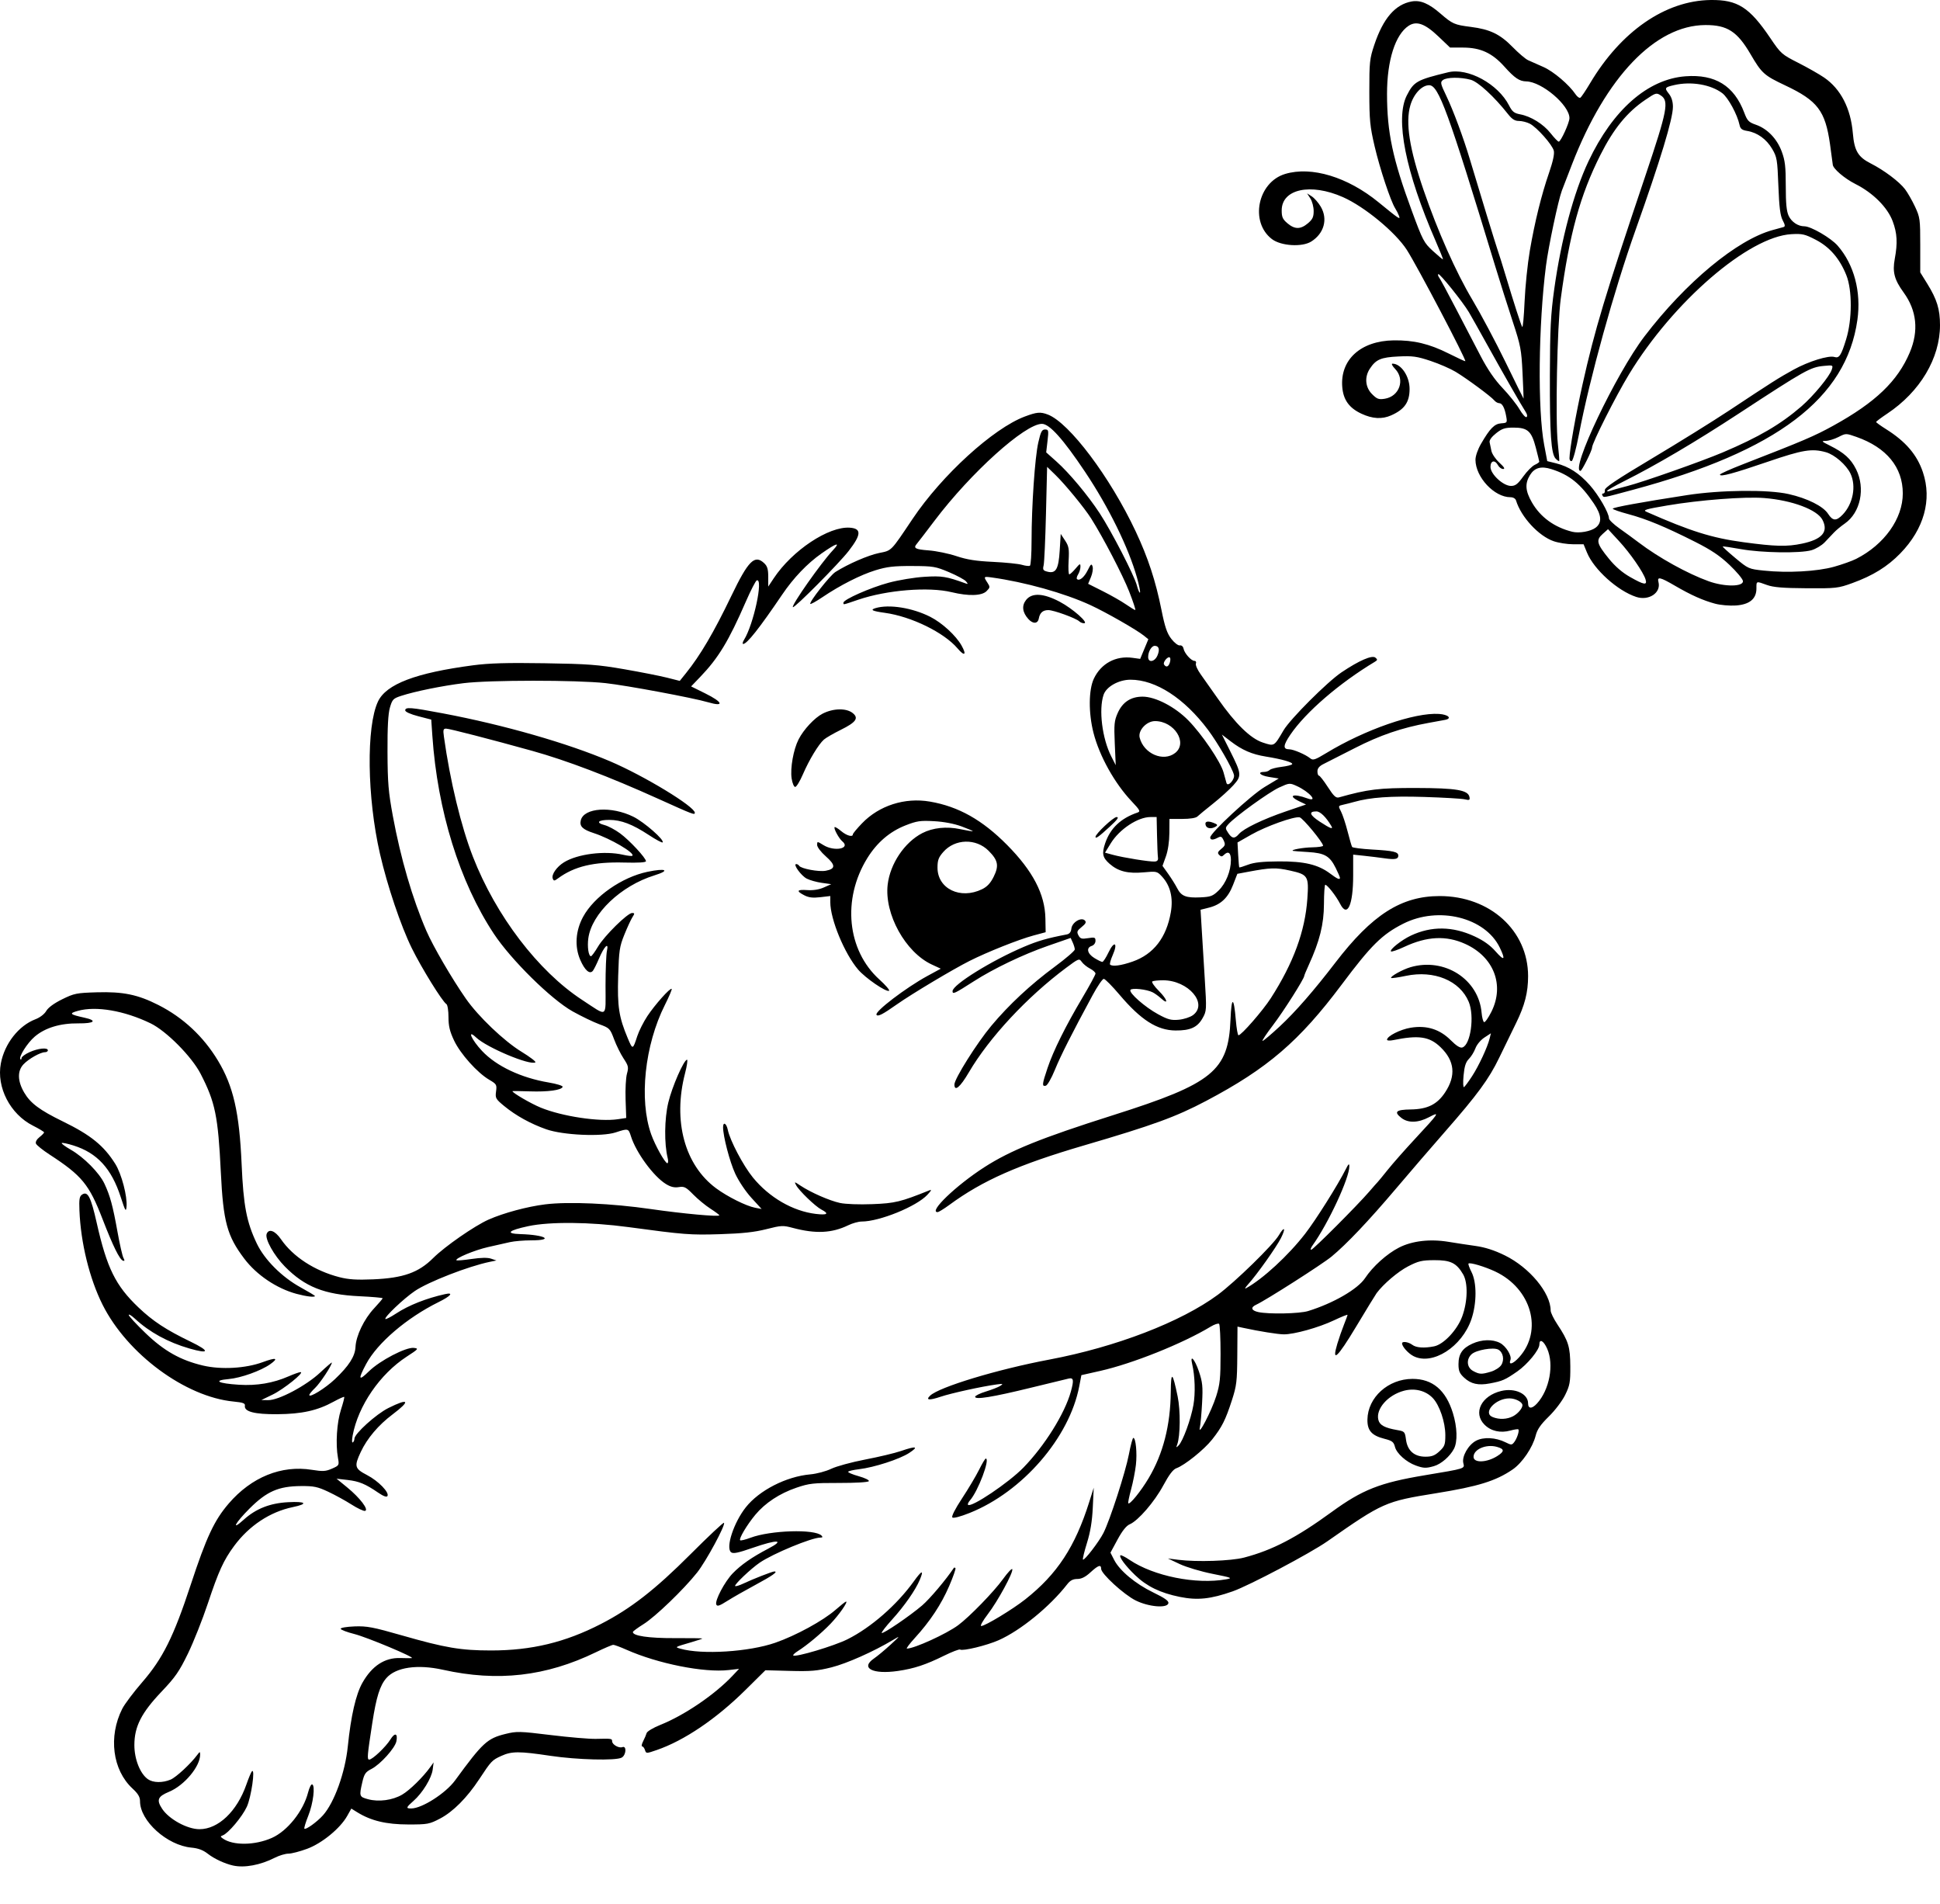 <?xml version="1.0" encoding="UTF-8" standalone="no"?>
<!-- Created with Inkscape (http://www.inkscape.org/) -->

<svg
   version="1.1"
   id="svg1"
   width="1031.444"
   height="1012.126"
   viewBox="0 0 1031.444 1012.126"
   sodipodi:docname="chat.svg"
   inkscape:version="1.4 (e7c3feb100, 2024-10-09)"
   xmlns:inkscape="http://www.inkscape.org/namespaces/inkscape"
   xmlns:sodipodi="http://sodipodi.sourceforge.net/DTD/sodipodi-0.dtd"
   xmlns="http://www.w3.org/2000/svg"
   xmlns:svg="http://www.w3.org/2000/svg">
  <defs
     id="defs1" />
  <sodipodi:namedview
     id="namedview1"
     pagecolor="#505050"
     bordercolor="#eeeeee"
     borderopacity="1"
     inkscape:showpageshadow="0"
     inkscape:pageopacity="0"
     inkscape:pagecheckerboard="0"
     inkscape:deskcolor="#d1d1d1"
     inkscape:zoom="2.09"
     inkscape:cx="477.03349"
     inkscape:cy="463.63636"
     inkscape:window-width="1920"
     inkscape:window-height="1030"
     inkscape:window-x="0"
     inkscape:window-y="0"
     inkscape:window-maximized="1"
     inkscape:current-layer="g1">
    <inkscape:page
       x="0"
       y="0"
       width="1031.444"
       height="1012.126"
       id="page2"
       margin="0"
       bleed="0" />
  </sodipodi:namedview>
  <g
     inkscape:groupmode="layer"
     inkscape:label="Image"
     id="g1"
     transform="translate(-23.956,-27.608)">
    <path
       style="fill:#000000"
       d="m 147.9,1019.224 c -4.428,-0.983 -10.079,-3.613 -13.444,-6.256 -2.509,-1.971 -5.083,-2.936 -8.739,-3.277 C 112.775,1008.482 98.4,995.511 98.4,985.039 c 0,-2.286 -1.013,-3.996 -4.009,-6.768 C 83.772,968.446 81.487,950.653 88.95,935.9 c 1.252,-2.475 6.028,-8.829 10.613,-14.119 10.966,-12.652 16.682,-24.135 25.81,-51.852 8.332,-25.297 12.491,-34.185 20.181,-43.125 12.085,-14.049 28.015,-20.514 44.184,-17.93 5.882,0.94 7.383,0.852 10.732,-0.625 3.833,-1.691 3.882,-1.782 3.162,-5.783 -1.316,-7.308 -0.602,-18.741 1.595,-25.522 1.151,-3.551 1.931,-6.618 1.733,-6.816 -0.197,-0.197 -2.766,0.962 -5.71,2.575 -8.52,4.672 -16.847,6.516 -29.851,6.612 -12.207,0.09 -17.769,-1.381 -17.24,-4.559 0.205,-1.23 -1.078,-1.693 -6,-2.166 -25.65,-2.464 -56.55,-25.29 -69.67,-51.467 -6.946,-13.857 -11.623,-32.903 -12.3,-50.087 -0.24,-6.093 0.009,-7.558 1.441,-8.483 2.999,-1.937 4.616,1.201 7.727,14.997 5.428,24.073 10.028,33.402 22.175,44.972 7.685,7.32 14.719,11.945 27.696,18.21 10.482,5.06 10.21,6.765 -0.582,3.65 -11.386,-3.286 -21.192,-8.652 -28.997,-15.869 -1.788,-1.653 -3.25,-2.531 -3.25,-1.951 0,0.579 3.984,4.894 8.853,9.588 9.904,9.547 18.663,14.492 30.675,17.316 9.611,2.259 22.697,1.507 31.722,-1.825 7.093,-2.618 8.617,-2.206 3.999,1.083 -4.947,3.522 -15.62,7.34 -22.114,7.911 -8.585,0.754 -5.742,2.325 5.472,3.025 9.476,0.591 18.1,-0.859 26.268,-4.417 2.956,-1.288 5.881,-2.321 6.5,-2.297 2.218,0.088 -8.994,9.087 -14.874,11.938 l -6,2.909 3.648,0.054 c 5.564,0.082 20.164,-7.666 27.636,-14.666 3.419,-3.203 6.212,-5.589 6.207,-5.302 -0.028,1.552 -6.225,10.934 -8.89,13.459 -1.705,1.615 -3.1,3.312 -3.1,3.77 0,1.674 8.492,-3.56 13.574,-8.366 7.492,-7.086 10.762,-12.191 10.993,-17.165 0.276,-5.946 4.541,-14.809 9.865,-20.501 2.513,-2.686 4.568,-5.109 4.568,-5.385 0,-0.275 -5.513,-0.76 -12.25,-1.076 -18.754,-0.88 -29.114,-4.994 -39.728,-15.774 -5.804,-5.895 -10.714,-14.695 -9.689,-17.367 1.134,-2.956 4.473,-1.718 7.593,2.817 6.432,9.349 17.95,16.825 31.121,20.199 4.849,1.242 9.198,1.52 17.928,1.145 16.002,-0.688 24.106,-3.562 31.883,-11.308 6.206,-6.181 22.028,-17.161 29.474,-20.455 7.992,-3.535 20.565,-6.917 30.1,-8.096 12.389,-1.532 35.374,-0.513 56.068,2.486 17.068,2.473 36.5,4.249 36.5,3.336 0,-0.269 -2.138,-1.863 -4.75,-3.543 -2.612,-1.679 -6.719,-5.064 -9.126,-7.521 -3.858,-3.938 -4.769,-4.404 -7.687,-3.93 -2.364,0.384 -4.325,-0.09 -6.857,-1.655 -6.586,-4.07 -15.802,-16.643 -18.546,-25.299 -1.36,-4.291 -1.44,-4.312 -8.144,-2.119 -7.354,2.405 -27.96,1.484 -36.889,-1.65 -8.292,-2.91 -16.194,-7.274 -22.357,-12.348 -4.55,-3.746 -4.825,-4.238 -4.35,-7.78 0.479,-3.573 0.279,-3.914 -3.643,-6.214 -6.32,-3.705 -15.307,-13.735 -18.664,-20.831 -2.312,-4.886 -2.985,-7.705 -2.985,-12.5 -4.4e-4,-3.41 -0.493,-6.495 -1.097,-6.868 -2.172,-1.342 -13.209,-19.165 -18.409,-29.728 -5.833,-11.847 -13.004,-33.118 -16.929,-50.213 -6.861,-29.881 -7.34,-67.635 -1.029,-80.935 4.374,-9.218 20.079,-15.196 50.464,-19.207 8.671,-1.145 18.019,-1.417 38,-1.104 23.294,0.364 28.436,0.751 42.5,3.195 8.8,1.529 19.028,3.547 22.729,4.484 l 6.729,1.704 3.271,-4.059 c 7.672,-9.523 14.829,-21.703 24.197,-41.185 8.97,-18.655 12.358,-22.036 17.385,-17.351 1.709,1.592 2.189,3.181 2.193,7.25 l 0.004,5.211 2.917,-4.397 c 9.832,-14.82 29.258,-27.726 40.493,-26.902 6.25,0.458 6.089,3.671 -0.618,12.331 -5.233,6.757 -28.938,30.634 -29.688,29.904 -0.929,-0.904 15.016,-23.581 21.224,-30.186 4.374,-4.653 2.063,-4.013 -6.029,1.669 -7.584,5.326 -14.819,12.898 -20.916,21.888 C 427.689,361.558 421.095,369.9 419.089,369.9 c -0.505,0 -0.292,-1.012 0.475,-2.25 5.083,-8.206 10.344,-32.753 6.765,-31.559 -0.589,0.196 -3.222,5.296 -5.85,11.333 -9.127,20.965 -14.543,29.901 -24.247,40.007 l -4.831,5.031 7.5,3.711 c 9.483,4.692 10.308,7.289 1.493,4.702 -8.023,-2.355 -43.377,-8.949 -54.493,-10.163 -15.599,-1.704 -61.642,-1.687 -75.5,0.029 -11.387,1.41 -25.77,4.332 -33.132,6.732 -4.264,1.39 -4.74,1.883 -6,6.219 -0.96,3.302 -1.345,10.384 -1.29,23.709 0.067,16.266 0.477,21.158 2.849,34 4.145,22.439 10.416,43.901 17.821,61 3.545,8.185 13.501,25.278 20.969,36 6.616,9.499 20.313,22.571 29.588,28.238 4.568,2.791 7.889,5.332 7.379,5.647 -2.864,1.77 -25.726,-7.812 -31.436,-13.176 -5.127,-4.817 -2.507,1.179 3.118,7.137 7.635,8.086 20.741,14.282 35.432,16.75 4.315,0.725 7.584,1.752 7.394,2.322 -0.578,1.735 -7.763,2.722 -17.445,2.394 -5.088,-0.172 -9.25,-0.222 -9.25,-0.111 0.003,0.899 9.862,6.635 15.052,8.759 11.427,4.676 31.159,7.633 41.049,6.152 l 4.4,-0.659 -0.339,-9.825 c -0.186,-5.404 0.138,-11.553 0.721,-13.664 0.96,-3.476 0.792,-4.242 -1.778,-8.123 -1.561,-2.357 -3.835,-6.951 -5.054,-10.21 -2.144,-5.733 -2.4,-5.993 -7.883,-8.009 -3.117,-1.146 -9.492,-4.219 -14.167,-6.829 C 317.024,558.845 295.691,537.825 286.489,523.9 268.318,496.405 256.562,458.551 253.831,418.752 l -0.593,-8.648 -6.919,-1.794 c -4.115,-1.067 -6.919,-2.324 -6.919,-3.102 0,-1.885 2.912,-1.654 20.123,1.599 32.404,6.125 66.234,15.829 88.868,25.492 18.105,7.73 44.917,24.011 44.984,27.316 0.027,1.324 -0.84,0.994 -19.475,-7.424 -26.022,-11.754 -48.83,-20.428 -67,-25.48 -21.972,-6.109 -44.04,-11.802 -45.762,-11.807 -1.499,-0.004 -1.673,0.628 -1.169,4.246 3.286,23.549 9.108,47.651 15.428,63.866 12.21,31.331 34.683,60.789 58.03,76.066 13.941,9.122 12.473,10.009 12.473,-7.53 0,-8.334 0.337,-16.669 0.749,-18.524 1.101,-4.956 -1.422,-2.492 -4.254,4.153 -1.223,2.87 -2.67,5.772 -3.215,6.447 -1.67,2.072 -4.328,-0.25 -6.76,-5.903 -3.026,-7.035 -2.453,-15.423 1.557,-22.792 5.87,-10.785 20.558,-21.052 34.221,-23.921 9.85,-2.068 12.344,-0.796 3.701,1.888 -17.82,5.534 -33.346,20.304 -35.146,33.435 -0.624,4.551 0.122,9.58 1.415,9.545 0.402,-0.011 2.081,-2.306 3.731,-5.1 3.388,-5.738 15.703,-17.88 18.134,-17.88 1.415,0 1.433,0.256 0.158,2.25 -0.791,1.238 -2.714,5.4 -4.273,9.25 -2.566,6.334 -2.879,8.429 -3.293,22.025 -0.494,16.213 0.378,21.862 5.103,33.067 2.614,6.198 2.661,6.187 5.046,-1.127 0.903,-2.769 3.326,-7.577 5.383,-10.683 4.025,-6.076 12.17,-15.186 12.913,-14.443 0.25,0.25 -1.372,4.086 -3.604,8.526 -10.748,21.376 -13.826,50.385 -7.297,68.77 2.088,5.88 7.393,15.363 8.595,15.364 0.477,5.6e-4 0.56,-1.236 0.185,-2.749 -1.888,-7.621 -1.744,-20.807 0.321,-29.477 2.001,-8.4 8.288,-22.773 9.962,-22.773 0.446,0 -0.033,3.263 -1.063,7.25 -6.536,25.294 -0.203,48.706 16.521,61.08 6.024,4.457 15.953,9.412 20.707,10.334 l 3.5,0.679 -5.42,-5.921 c -3.095,-3.381 -6.803,-8.925 -8.643,-12.921 -2.915,-6.33 -6.436,-19.794 -6.436,-24.607 0,-3.11 1.79,-2.142 2.509,1.357 1.171,5.693 8.205,19.042 13.36,25.354 8.668,10.613 21.2,17.873 33.381,19.338 6.25,0.751 7.318,-0.075 3,-2.32 -3.221,-1.674 -11.838,-9.983 -13.42,-12.94 -1.05,-1.962 -0.956,-1.953 2.288,0.212 5.451,3.639 15.483,8.042 21.038,9.233 2.982,0.639 10.244,0.905 17.247,0.631 12.005,-0.47 14.956,-1.182 30.097,-7.263 1.573,-0.632 1.384,-0.141 -0.888,2.3 -5.784,6.215 -25.448,14.206 -34.956,14.206 -1.663,0 -4.87,0.893 -7.125,1.985 -8.715,4.219 -17.357,4.622 -29.531,1.375 -5.121,-1.365 -6.086,-1.318 -14,0.695 -6.259,1.592 -12.718,2.294 -24.5,2.662 -15.988,0.5 -18.98,0.269 -49,-3.783 -20.145,-2.719 -41.599,-2.918 -53,-0.492 -10.756,2.289 -12.455,3.997 -4.221,4.241 13.215,0.391 18.21,3.317 5.663,3.317 -3.881,0 -8.944,0.424 -11.25,0.943 -2.306,0.519 -7.568,1.708 -11.693,2.642 -7.123,1.613 -17.711,6.037 -16.75,6.998 0.247,0.247 3.856,-0.058 8.02,-0.677 4.992,-0.742 8.535,-0.799 10.4,-0.166 l 2.829,0.96 -3.5,0.72 c -11.4,2.345 -32.746,10.651 -39.908,15.529 -5.968,4.064 -16.445,14.031 -15.619,14.858 0.273,0.273 2.866,-1.061 5.762,-2.965 6.603,-4.341 16.013,-8.056 26.015,-10.271 4.723,-1.046 3.019,1.022 -3.5,4.245 -16.942,8.378 -32.564,21.729 -38.536,32.934 -4.427,8.306 -4.031,9.29 1.536,3.823 5.765,-5.66 19.632,-12.886 23.807,-12.406 2.743,0.316 2.558,0.545 -3.767,4.655 -14.225,9.244 -25.779,26.09 -28.731,41.89 -0.442,2.367 -0.409,4.004 0.074,3.705 0.477,-0.295 0.867,-1.184 0.867,-1.977 0,-2.625 11.52,-13.045 18.004,-16.285 10.994,-5.494 12.036,-3.981 2.303,3.344 -7.579,5.704 -13.542,12.743 -16.944,20 -3.585,7.649 -3.261,8.824 3.387,12.289 6.002,3.128 11.953,9.265 10.797,11.135 -0.436,0.706 -2.138,0.083 -4.859,-1.778 -6.844,-4.681 -10.196,-6.071 -16.352,-6.78 l -5.836,-0.671 5.753,4.71 c 6.739,5.518 11.582,11.925 9.371,12.399 -0.78,0.167 -4.016,-1.359 -7.192,-3.391 -3.176,-2.032 -8.735,-5.083 -12.353,-6.78 -5.696,-2.672 -7.651,-3.078 -14.578,-3.023 -11.881,0.093 -18.12,2.826 -27.25,11.932 -7.693,7.674 -10.094,12.26 -3.12,5.959 6.481,-5.856 13.966,-8.808 23.62,-9.317 9.593,-0.506 10.905,0.864 2.5,2.61 -12.125,2.518 -23.256,9.885 -31.217,20.661 -5.592,7.57 -8.231,13.342 -13.965,30.545 -2.841,8.525 -7.609,20.529 -10.595,26.675 -4.588,9.445 -6.744,12.557 -13.923,20.101 -10.831,11.382 -14.548,18.665 -14.549,28.507 -8.76e-4,7.528 3.063,15.247 7.203,18.147 2.759,1.933 7.805,2.018 12.078,0.204 2.958,-1.256 10.596,-8.338 14.166,-13.134 1.35,-1.813 1.491,-1.834 1.52,-0.218 0.112,6.27 -8.376,16.452 -16.532,19.833 -6.033,2.501 -6.775,4.337 -3.658,9.062 3.639,5.518 13.363,10.823 19.837,10.823 9.996,0 19.943,-9.46 24.918,-23.697 1.232,-3.525 2.574,-6.723 2.982,-7.107 1.868,-1.753 -0.38,13.823 -2.727,18.897 -2.461,5.319 -9.85,14.099 -12.788,15.194 -1.333,0.497 -1.333,0.679 0,1.636 5.364,3.849 17.025,3.724 26.077,-0.279 8.307,-3.674 16.765,-14.292 19.3,-24.23 0.636,-2.493 1.599,-4.394 2.14,-4.224 1.75,0.551 0.574,10.115 -2.051,16.67 -1.405,3.511 -2.336,6.603 -2.068,6.87 0.73,0.73 6.719,-3.587 9.884,-7.123 6.023,-6.73 11.777,-22.691 13.197,-36.608 1.661,-16.269 4.293,-27.709 7.794,-33.874 5.082,-8.947 11.828,-13.354 20.07,-13.108 2.836,0.084 5.606,0.103 6.156,0.041 2.114,-0.238 -23.836,-11.117 -30.549,-12.807 -3.888,-0.979 -7.155,-2.223 -7.26,-2.765 -0.108,-0.558 3.089,-1.111 7.359,-1.274 6.589,-0.252 9.813,0.361 25.337,4.812 22.941,6.578 31.203,7.973 47.232,7.975 21.541,0.002 39.37,-4.29 58.381,-14.055 15.896,-8.165 28.841,-18.239 47.711,-37.127 9.466,-9.475 17.461,-16.977 17.768,-16.671 1,1 -9.466,20.377 -14.281,26.44 -7.156,9.011 -22.211,23.497 -28.491,27.415 -3.086,1.925 -5.632,3.803 -5.658,4.172 -0.148,2.064 8.419,3.323 22.202,3.263 8.113,-0.035 14.75,0.054 14.75,0.199 0,0.145 -2.587,1.019 -5.75,1.942 -9.12,2.663 -9.005,2.596 -5.94,3.476 11.43,3.28 36.491,1.702 50.497,-3.179 10.949,-3.816 25.381,-11.696 31.96,-17.451 2.781,-2.433 5.306,-4.423 5.611,-4.423 1.211,0 -3.725,7.082 -8.17,11.722 -4.874,5.088 -12.611,11.55 -17.545,14.654 -1.56,0.981 -2.619,2.002 -2.353,2.269 1.113,1.113 21.702,-5.026 28.847,-8.603 12.534,-6.273 26.263,-18.27 35.294,-30.842 4.251,-5.917 5.415,-6.211 3.153,-0.798 -2.292,5.485 -8.16,13.904 -14.789,21.219 -3.276,3.615 -5.737,6.793 -5.468,7.061 0.68,0.68 15.036,-9.087 21.48,-14.613 4.082,-3.5 12.603,-13.582 16.892,-19.986 0.153,-0.229 0.524,-0.171 0.824,0.129 0.3,0.3 -1.207,4.61 -3.349,9.578 -4.198,9.737 -10.117,18.679 -18.265,27.595 -2.823,3.088 -4.707,5.615 -4.188,5.615 3.908,0 21.009,-7.802 27.257,-12.435 6.053,-4.489 18.996,-17.802 23.791,-24.47 2.533,-3.523 4.773,-5.902 4.978,-5.288 0.582,1.747 -7.736,17.025 -13.036,23.943 -2.633,3.438 -4.204,6.25 -3.489,6.25 2.075,0 16.691,-8.842 23.454,-14.189 16.949,-13.4 26.479,-27.92 34.004,-51.811 l 2.362,-7.5 -0.497,10.5 c -0.349,7.371 -1.273,12.988 -3.1,18.849 -1.431,4.592 -2.386,8.565 -2.121,8.83 0.7,0.7 8.445,-9.347 10.875,-14.109 3.442,-6.743 11.775,-32.477 13.542,-41.819 0.91,-4.812 1.971,-8.75 2.358,-8.75 1.301,0 2.073,8.02 1.376,14.286 -0.38,3.418 -1.541,9.333 -2.58,13.144 -1.039,3.812 -1.702,7.117 -1.474,7.345 0.819,0.819 6.681,-6.406 10.764,-13.263 7.761,-13.038 11.647,-28.161 11.822,-46.013 0.11,-11.219 0.931,-10.659 3.664,2.5 1.544,7.433 1.418,21.025 -0.237,25.5 -0.657,1.777 -0.573,1.833 0.759,0.5 2.28,-2.283 6.546,-13.96 7.863,-21.524 1.097,-6.298 0.818,-15.336 -0.67,-21.726 -1.281,-5.499 1.372,-2.605 3.566,3.891 1.938,5.738 2.171,8.015 1.709,16.75 -0.294,5.56 -0.828,11.459 -1.188,13.109 -1.175,5.387 6.166,-8.68 8.675,-16.622 2.014,-6.376 2.33,-9.438 2.33,-22.545 0,-8.342 -0.346,-15.513 -0.769,-15.936 -0.423,-0.423 -2.448,0.245 -4.5,1.485 -14.873,8.981 -41.478,19.638 -58.731,23.525 l -10,2.253 -1.133,5.92 c -5.224,27.301 -30.162,56.104 -58.294,67.33 -4.99,1.991 -8.627,2.936 -9.179,2.384 -0.552,-0.552 1.495,-4.57 5.165,-10.142 3.344,-5.075 7.41,-11.911 9.038,-15.19 1.627,-3.279 3.23,-5.963 3.562,-5.963 2.472,0 -4.121,17.439 -8.415,22.256 -0.861,0.966 -1.31,2.012 -0.998,2.324 1.66,1.66 21.579,-11.719 29.415,-19.758 11.305,-11.599 21.989,-28.696 25.233,-40.38 1.706,-6.144 1.473,-7.562 -1.145,-6.973 -1.238,0.278 -10.365,2.492 -20.283,4.92 -20.112,4.922 -29.467,6.439 -29.467,4.778 0,-0.585 2.587,-1.852 5.75,-2.816 3.163,-0.964 6.615,-2.321 7.673,-3.016 1.674,-1.101 1.416,-1.196 -2,-0.733 -7.85,1.063 -24.064,4.621 -29.79,6.536 -6.069,2.031 -8.07,1.827 -5.574,-0.566 4.808,-4.61 35.77,-13.98 63.44,-19.197 35.343,-6.664 69.934,-19.966 89.531,-34.427 9.254,-6.829 29.428,-26.514 32.484,-31.696 2.969,-5.035 3.814,-3.832 1.087,1.548 -2.498,4.929 -12.801,19.436 -17.476,24.606 -1.444,1.598 -1.951,2.533 -1.126,2.08 8.951,-4.922 22.489,-17.392 31.468,-28.984 5.729,-7.397 17.503,-26.109 21.675,-34.448 1.364,-2.727 1.786,-3.066 1.817,-1.458 0.117,6.145 -11.14,30.368 -19.591,42.157 -0.887,1.238 -1.189,2.25 -0.672,2.25 1.021,0 24.648,-23.673 30.939,-31 2.125,-2.475 4.108,-4.725 4.407,-5 0.299,-0.275 2.703,-3.2 5.343,-6.5 2.64,-3.3 9.146,-10.677 14.457,-16.393 12.995,-13.985 13.504,-14.766 7.567,-11.61 -5.816,3.092 -11.209,3.236 -14.822,0.394 -4.074,-3.205 -2.788,-4.355 4.991,-4.461 8.917,-0.122 14.063,-2.665 18.28,-9.031 5.921,-8.94 5.133,-16.816 -2.408,-24.079 -5.889,-5.671 -11.591,-6.516 -25.201,-3.734 -1.788,0.365 -3.247,0.271 -3.243,-0.211 0.015,-1.923 7.034,-5.487 12.597,-6.397 8.466,-1.385 15.422,0.785 21.272,6.635 3.004,3.004 4.99,4.247 6.182,3.869 4.399,-1.396 6.54,-16.721 3.389,-24.264 -4.709,-11.274 -18.415,-16.943 -33.379,-13.807 -4.088,0.857 -7.626,1.364 -7.863,1.127 -0.722,-0.722 6.047,-4.49 10.295,-5.732 18.051,-5.277 36.256,6.396 37.789,24.231 0.211,2.455 0.795,4.688 1.297,4.963 0.503,0.275 2.264,-2.2 3.913,-5.5 7.093,-14.189 1.29,-29.192 -13.954,-36.077 -10.117,-4.569 -20.301,-4.066 -32.408,1.599 -3.54,1.657 -6.707,2.735 -7.037,2.397 -0.887,-0.908 5.617,-6.067 10.604,-8.411 10.893,-5.12 22.137,-4.99 33.784,0.391 4.864,2.247 8.338,4.733 11.271,8.065 4.628,5.258 5.386,4.533 2.181,-2.086 -7.777,-16.066 -32.579,-22.184 -51.357,-12.669 -11.232,5.692 -17.007,11.404 -32.643,32.29 -22.58,30.161 -39.498,44.68 -72.109,61.884 -16.13,8.509 -28.133,12.884 -64.833,23.631 -34.921,10.226 -54.013,18.655 -71.707,31.659 -2.864,2.105 -5.677,3.827 -6.25,3.827 -4.96,0 9.734,-14.119 24.809,-23.836 13.931,-8.98 30.212,-15.56 68.649,-27.74 52.974,-16.788 61.182,-23.487 62.29,-50.841 0.504,-12.432 1.768,-12.313 2.817,0.264 0.374,4.484 1.014,8.153 1.422,8.153 1.509,0 12.951,-13.121 17.18,-19.701 12.024,-18.708 18.226,-35.575 19.434,-52.857 0.844,-12.074 0.363,-12.86 -9.177,-14.982 -7.564,-1.683 -10.378,-1.598 -22.506,0.678 l -5.539,1.039 -2.281,5.881 c -2.669,6.883 -6.497,10.499 -12.796,12.085 l -4.485,1.129 0.58,9.614 c 0.319,5.287 1.059,17.368 1.644,26.846 1.047,16.943 1.027,17.299 -1.161,21.191 -2.742,4.879 -6.533,6.593 -14.423,6.523 -9.745,-0.087 -18.352,-5.582 -29.665,-18.937 -3.964,-4.68 -7.762,-8.509 -8.439,-8.509 -0.677,0 -3.362,3.938 -5.965,8.75 -11.103,20.523 -16.912,32.022 -20.024,39.636 -1.857,4.545 -3.995,8.256 -4.861,8.437 -2.082,0.436 -1.965,-0.721 0.954,-9.415 3.091,-9.208 9.6,-22.319 18.617,-37.498 3.786,-6.374 6.884,-12.1 6.884,-12.724 0,-0.624 -1.323,-1.819 -2.939,-2.655 -1.617,-0.836 -3.573,-2.425 -4.349,-3.532 -1.37,-1.956 -1.6,-1.87 -8.311,3.132 -20.792,15.497 -40.911,37.118 -51.756,55.618 -4.614,7.871 -7.646,10.406 -7.646,6.392 0,-3.014 11.928,-21.982 19.593,-31.154 9.381,-11.227 20.883,-21.937 33.833,-31.503 5.816,-4.297 10.575,-8.392 10.575,-9.101 0,-0.709 -0.496,-2.377 -1.101,-3.707 l -1.101,-2.417 -12.149,4.221 c -13.171,4.577 -28.753,12.036 -39.417,18.87 -10.208,6.541 -11.232,7.014 -11.232,5.183 0,-3.384 20.718,-16.241 38,-23.582 7.334,-3.116 12.502,-4.606 22.684,-6.541 1.505,-0.286 2.282,-1.267 2.5,-3.155 0.383,-3.32 5.255,-6.232 7.165,-4.282 0.874,0.892 0.462,1.731 -1.703,3.472 -2.465,1.983 -2.698,2.587 -1.712,4.431 0.975,1.823 1.722,2.042 5.104,1.501 3.539,-0.566 3.962,-0.414 3.962,1.427 0,1.182 -0.853,2.331 -2,2.695 -3.056,0.97 -2.39,4.096 1.368,6.418 1.852,1.145 3.771,2.082 4.264,2.082 0.493,0 1.973,-2.269 3.29,-5.042 3.056,-6.436 5.153,-5.176 2.262,1.359 -1.102,2.491 -1.744,4.789 -1.427,5.106 1.172,1.172 5.915,0.537 12.029,-1.611 11.092,-3.896 17.919,-12.708 20.26,-26.152 1.35,-7.752 -0.255,-14.25 -4.706,-19.05 -2.575,-2.777 -2.878,-2.847 -9.586,-2.223 -8.504,0.79 -13.662,-0.489 -18.266,-4.532 -3.745,-3.288 -4.204,-5.446 -2.331,-10.955 2.71,-7.967 8.313,-13.269 17.222,-16.297 1.64,-0.557 1.237,-1.316 -3.17,-5.976 -9.058,-9.577 -17.118,-24.044 -20.276,-36.393 -2.686,-10.503 -2.609,-22.815 0.181,-28.751 3.795,-8.074 11.652,-12.335 20.508,-11.121 l 4.142,0.568 2.168,-5.215 2.168,-5.215 -2.299,-1.864 c -3.842,-3.114 -20.302,-12.522 -28.538,-16.31 -13.851,-6.371 -34.871,-12.249 -52.511,-14.683 -4.252,-0.587 -4.34,-0.473 -2.181,2.823 1.46,2.228 1.425,2.54 -0.5,4.465 -2.522,2.522 -9.539,2.73 -18.569,0.549 -12.245,-2.957 -34.362,-1.177 -49.59,3.991 -8.611,2.922 -7.91,2.782 -7.91,1.583 0,-1.676 14.222,-7.955 24,-10.596 5.275,-1.425 13.761,-2.825 19.082,-3.149 9.347,-0.569 11.582,-0.209 21.918,3.522 1.266,0.457 1.294,0.288 0.181,-1.081 -0.725,-0.892 -4.775,-3.088 -9,-4.878 -7.202,-3.053 -8.429,-3.259 -19.681,-3.301 -9.807,-0.037 -13.371,0.378 -19.5,2.27 -8,2.469 -18.829,7.973 -28.327,14.397 -3.205,2.168 -6.037,3.731 -6.293,3.475 -0.814,-0.814 10.452,-15.138 13.345,-16.968 6.732,-4.258 17.418,-8.9 23.204,-10.08 6.841,-1.395 6.043,-0.583 17.84,-18.165 15.578,-23.218 42.89,-48.113 59.674,-54.393 6.381,-2.387 8.265,-2.549 12.21,-1.049 11.405,4.336 33.158,33.264 46.723,62.133 6.582,14.008 10.622,26.32 13.721,41.809 1.796,8.978 2.937,12.327 5.202,15.271 1.612,2.094 3.619,3.65 4.515,3.5 0.947,-0.159 1.773,0.555 1.999,1.729 0.478,2.478 4.085,6.5 5.829,6.5 0.713,0 1.047,0.644 0.744,1.434 -0.303,0.789 0.855,3.376 2.571,5.75 1.717,2.374 5.788,8.141 9.047,12.816 9.319,13.369 17.424,21.287 23.962,23.409 6.218,2.018 5.891,2.211 11.033,-6.53 3.521,-5.985 23.273,-25.732 30.791,-30.782 9.355,-6.285 16.273,-9.289 18.031,-7.83 1.213,1.007 1.17,1.328 -0.29,2.206 -18.869,11.336 -36.765,26.762 -44.891,38.695 -3.91,5.741 -4.074,7.832 -0.615,7.832 2.212,0 8.714,2.796 11.144,4.792 1.455,1.196 2.544,0.84 8.5,-2.776 20.609,-12.514 46.966,-21.667 59.958,-20.823 4.988,0.324 7.118,2.434 3.194,3.165 -1.277,0.238 -5.246,0.965 -8.821,1.615 -14.148,2.575 -25.692,6.517 -39,13.319 -7.425,3.795 -14.963,7.625 -16.75,8.512 -2.252,1.117 -3.25,2.316 -3.25,3.904 0,1.26 0.364,2.292 0.809,2.292 0.445,0 2.572,2.726 4.728,6.057 3.163,4.887 4.31,5.947 5.941,5.489 15.323,-4.308 21.292,-5.034 41.022,-4.99 21.459,0.048 27.617,1.098 28.336,4.83 0.31,1.609 -0.054,1.785 -2.486,1.202 -1.567,-0.376 -11.302,-0.946 -21.632,-1.268 -17.868,-0.555 -28.585,0.208 -37.217,2.651 -1.65,0.467 -4.244,1.125 -5.764,1.461 -2.731,0.605 -2.745,0.648 -1.194,3.648 0.863,1.67 2.432,6.407 3.486,10.527 1.054,4.12 2.138,7.851 2.409,8.289 0.271,0.439 5.121,1.061 10.778,1.382 11.202,0.637 13.785,1.245 13.785,3.244 0,1.884 -1.729,2.207 -7.451,1.39 -2.777,-0.396 -7.636,-0.993 -10.799,-1.326 l -5.75,-0.605 v 11.041 c 0,15.84 -3.098,22.626 -6.914,15.145 -2.107,-4.13 -6.814,-10.169 -7.925,-10.169 -0.364,1.8e-4 -0.676,4.613 -0.695,10.25 -0.036,10.744 -2.27,19.697 -8.095,32.436 -1.304,2.852 -2.371,5.426 -2.371,5.719 0,1.496 -11,18.85 -16.605,26.195 -3.525,4.62 -6.031,8.4 -5.569,8.4 0.462,0 4.573,-3.467 9.135,-7.705 C 712.63,565.513 722.52,554.174 733.9,539.327 753.465,513.803 768.975,503.9 789.387,503.9 c 26.748,0 47.013,18.352 47.013,42.574 0,8.645 -1.758,15.51 -6.383,24.926 -2.431,4.95 -6.482,13.275 -9.002,18.5 -5.392,11.18 -11.584,19.626 -28.701,39.147 -6.922,7.894 -18.686,21.553 -26.142,30.353 -14.556,17.179 -26.255,29.514 -34.277,36.141 -4.885,4.035 -35.013,23.271 -40.027,25.555 -3.161,1.44 -2.688,3.112 1.114,3.936 5.533,1.198 21.849,0.868 26.418,-0.535 13.376,-4.105 26.454,-11.662 30.336,-17.529 4.075,-6.158 11.602,-12.929 18.018,-16.209 7.039,-3.598 16.541,-4.693 26.452,-3.047 3.681,0.612 10.069,1.583 14.194,2.16 5.151,0.72 10.04,2.291 15.608,5.016 13.137,6.429 24.392,19.966 24.392,29.336 0,1.083 1.596,4.373 3.547,7.312 5.923,8.924 6.846,11.915 6.902,22.363 0.045,8.433 -0.263,10.139 -2.742,15.187 -1.567,3.192 -5.376,8.217 -8.683,11.454 -4.408,4.316 -6.17,6.878 -7.001,10.18 -1.585,6.293 -7.151,14.484 -12.197,17.948 -8.928,6.13 -18.375,9.062 -40.827,12.671 -26.917,4.327 -28.148,4.872 -57.781,25.576 -9.102,6.359 -41.511,23.482 -50.264,26.555 -11.729,4.119 -18.744,4.855 -28.136,2.952 -10.344,-2.096 -17.518,-5.575 -23.684,-11.488 -5.134,-4.922 -8.736,-9.768 -7.89,-10.614 0.284,-0.284 2.504,0.826 4.935,2.467 12.739,8.598 35.302,13.13 51.258,10.297 3.642,-0.647 3.103,-0.865 -7.199,-2.916 -6.125,-1.219 -13.972,-3.556 -17.438,-5.193 L 644.9,856 l 5.5,0.7 c 9.857,1.254 28.062,0.644 35,-1.173 15.117,-3.959 27.842,-10.584 46.66,-24.293 16.174,-11.782 25.587,-15.494 49.34,-19.453 21.91,-3.653 21.321,-3.467 20.565,-6.477 -0.873,-3.478 2.618,-9.649 6.702,-11.849 3.986,-2.146 10.502,-1.814 15.747,0.802 3.057,1.525 3.36,1.518 4.621,-0.113 1.499,-1.939 2.84,-6.102 2.178,-6.764 -0.234,-0.234 -2.151,0.05 -4.259,0.632 -5.237,1.446 -10.299,0.297 -13.706,-3.109 -6.255,-6.255 -1.72,-15.396 8.903,-17.944 7.252,-1.74 14.247,1.499 14.247,6.596 0,2.964 2.046,3.006 4.713,0.095 6.678,-7.289 9.176,-20.692 5.433,-29.153 -1.895,-4.284 -4.146,-5.483 -4.146,-2.209 0,2.836 -6.345,10.561 -11.747,14.302 -6.495,4.498 -7.829,5.082 -14.506,6.354 -6.235,1.188 -10.154,0.313 -13.783,-3.077 -2.412,-2.253 -2.964,-3.584 -2.964,-7.145 0,-5.443 2.064,-8.492 7.383,-10.908 5.012,-2.276 10.717,-2.431 14.65,-0.397 3.211,1.661 6.421,6.858 5.583,9.041 -1.148,2.992 1.348,2.224 4.65,-1.43 12.778,-14.144 6.539,-36.478 -12.728,-45.558 -5.529,-2.606 -13.469,-4.971 -14.208,-4.233 -0.258,0.258 0.463,2.295 1.601,4.526 2.836,5.56 2.822,16.521 -0.033,24.974 -5.005,14.819 -20.806,24.881 -30.887,19.668 -2.755,-1.425 -6.011,-5.069 -6.011,-6.728 0,-1.283 3.364,-0.817 5.441,0.754 2.082,1.575 6.302,1.87 11.602,0.81 5.059,-1.012 12.257,-8.658 14.914,-15.841 2.951,-7.979 3.168,-17.892 0.49,-22.465 -3.517,-6.007 -6.638,-7.539 -15.274,-7.499 -6.658,0.031 -8.505,0.466 -13.961,3.284 -5.398,2.788 -13.167,9.4 -16.758,14.263 -0.576,0.779 -5.464,8.769 -10.863,17.755 -10.031,16.696 -13.137,19.519 -9.999,9.092 0.899,-2.986 2.483,-7.538 3.521,-10.115 1.038,-2.577 1.887,-4.917 1.887,-5.201 0,-0.283 -3.263,1.03 -7.25,2.919 -8.094,3.835 -21.188,7.485 -26.66,7.432 -3.184,-0.031 -13.001,-1.605 -21.59,-3.461 l -3,-0.648 -0.106,15.322 c -0.096,13.84 -0.373,16.144 -2.865,23.822 -3.43,10.568 -5.284,14.247 -10.516,20.865 -4.268,5.399 -14.618,13.711 -19.016,15.271 -1.731,0.614 -3.872,3.429 -6.939,9.126 -4.705,8.739 -13.398,18.798 -17.868,20.675 -1.784,0.749 -3.959,3.476 -6.459,8.098 l -3.77,6.968 1.97,3.861 c 2.923,5.729 11.317,12.715 20.787,17.298 6.09,2.948 8.295,4.508 8.053,5.699 -0.575,2.83 -10.555,1.987 -17.461,-1.475 C 621.437,875.142 609.4,864.118 609.4,861.518 c 0,-2.462 -1.513,-1.964 -5.694,1.877 -2.675,2.457 -4.749,3.497 -6.983,3.5 -2.279,0.003 -3.781,0.783 -5.312,2.755 -9.214,11.872 -24.864,24.645 -36.511,29.799 -6.313,2.794 -19.006,5.874 -20.472,4.968 -0.474,-0.293 -4.386,1.211 -8.695,3.342 -9.537,4.717 -15.79,6.779 -24.333,8.023 -13.464,1.961 -20.201,-1.533 -12.771,-6.623 1.799,-1.232 5.746,-4.514 8.771,-7.292 5.273,-4.843 5.331,-4.951 1.417,-2.602 -10.297,6.177 -24.681,12.582 -32.838,14.621 -7.499,1.874 -11.006,2.174 -22,1.878 L 430.9,915.411 420.291,925.905 c -15.537,15.37 -32.573,26.897 -47.177,31.921 -5.555,1.911 -5.631,1.911 -6.236,0.004 -0.337,-1.062 -1.011,-1.931 -1.499,-1.931 -0.487,0 -0.255,-1.238 0.516,-2.75 0.771,-1.512 1.612,-3.474 1.868,-4.36 0.256,-0.885 3.527,-2.835 7.268,-4.333 12.838,-5.14 28.915,-16.069 38.368,-26.083 l 3.5,-3.708 -5.5,0.637 c -13.068,1.513 -37.614,-3.361 -54.374,-10.797 -3.231,-1.433 -6.383,-2.606 -7.004,-2.606 -0.621,0 -4.809,1.785 -9.306,3.966 -26.408,12.809 -52.192,15.762 -81.203,9.298 -13.592,-3.028 -25.064,-1.361 -30.099,4.374 -3.461,3.942 -5.384,10.049 -7.512,23.862 -2.699,17.51 -2.866,19.5 -1.642,19.5 1.717,0 8.814,-6.732 11.247,-10.67 2.378,-3.848 4.04,-3.355 3.196,0.947 -0.707,3.603 -8.544,12.296 -13.249,14.696 -3.154,1.609 -3.841,2.602 -4.863,7.027 -1.73,7.495 -1.625,7.805 3.061,9.069 5.689,1.534 13.03,0.543 18.137,-2.45 3.999,-2.344 11.098,-9.303 14.913,-14.619 l 1.794,-2.5 -0.498,3.836 c -0.591,4.553 -5.414,12.419 -10.182,16.606 -4.017,3.527 -4.172,4.066 -1.163,4.036 5.729,-0.056 18.278,-8.098 23.25,-14.901 14.671,-20.073 17.104,-22.319 26.755,-24.7 6.038,-1.49 7.47,-1.455 24.167,0.585 9.762,1.193 20.523,2.104 23.913,2.025 8.412,-0.197 8.665,-0.16 8.665,1.272 0,1.766 3.611,3.827 5.46,3.117 2.379,-0.913 2.01,4.301 -0.395,5.588 -3.16,1.691 -23.59,1.168 -37.906,-0.971 -16.579,-2.477 -20.513,-2.47 -26.065,0.049 -4.941,2.242 -5.379,2.703 -11.742,12.372 -6.485,9.853 -13.917,17.319 -20.853,20.947 -5.676,2.969 -6.594,3.138 -17,3.121 -11.579,-0.019 -19.671,-1.953 -26.924,-6.435 l -3.235,-1.999 -2.205,3.923 c -3.704,6.59 -13.361,14.51 -21.265,17.44 -3.842,1.424 -8.328,2.589 -9.968,2.589 -1.64,0 -4.877,0.969 -7.193,2.152 -7.642,3.907 -16.18,5.511 -22.21,4.171 z M 820.137,801.484 c 3.802,-2.448 3.726,-3.664 -0.302,-4.807 -5.681,-1.612 -12.435,1.27 -12.435,5.306 0,3.389 7.131,3.11 12.737,-0.498 z m 8.283,-21.094 c 2.508,-1.297 4.98,-4.202 4.98,-5.852 0,-1.695 -3.696,-3.637 -6.924,-3.637 -7.525,0 -14.435,7.722 -8.897,9.943 3.497,1.402 7.583,1.231 10.84,-0.453 z m -11.786,-23.678 c 2.182,-0.654 4.646,-2.225 5.476,-3.493 1.819,-2.777 1.037,-6.848 -1.585,-8.252 -2.562,-1.371 -11.657,0.199 -14.133,2.439 -2.977,2.694 -2.603,7.098 0.758,8.921 3.39,1.839 4.48,1.883 9.484,0.384 z M 806.615,599.652 c 3.606,-5.551 8.184,-15.378 9.332,-20.033 l 0.686,-2.781 -3.488,2.281 c -1.973,1.29 -4.033,3.768 -4.743,5.704 -0.691,1.882 -2.254,4.421 -3.474,5.641 -1.663,1.663 -2.373,3.882 -2.839,8.865 -0.343,3.678 -0.233,6.408 0.247,6.111 0.477,-0.295 2.403,-2.899 4.279,-5.788 z M 658.224,567.191 c 8.186,-6.084 -2.483,-18.522 -15.888,-18.522 -2.615,0 -5.192,0.271 -5.727,0.602 -0.535,0.331 1.066,2.641 3.558,5.133 4.478,4.478 5.322,7.747 0.979,3.792 -1.235,-1.125 -3.187,-2.53 -4.338,-3.121 -3.138,-1.613 -11.101,-2.481 -11.837,-1.291 -0.946,1.53 7.74,9.162 14.753,12.963 5.218,2.828 6.922,3.276 10.999,2.89 2.653,-0.251 6.028,-1.352 7.5,-2.445 z m 13.628,-66.245 c 3.854,-3.735 6.548,-10.41 6.548,-16.224 0,-3.947 -1.464,-4.957 -3.8,-2.622 -0.933,0.933 -1.478,0.918 -2.45,-0.071 -1.003,-1.02 -0.776,-1.658 1.147,-3.229 2.088,-1.706 2.25,-2.282 1.254,-4.467 -0.95,-2.086 -1.469,-2.333 -3.081,-1.471 -2.537,1.358 -4.07,1.316 -4.07,-0.112 0,-2.4 21.587,-22.41 28.967,-26.85 l 7.467,-4.493 -5.228,-0.832 c -4.783,-0.761 -6.462,-2.676 -2.347,-2.676 0.958,0 2.203,-0.462 2.768,-1.027 0.565,-0.565 3.368,-1.304 6.229,-1.643 2.861,-0.339 5.428,-0.981 5.704,-1.427 0.584,-0.945 -5.309,-2.653 -13.961,-4.046 -7.467,-1.202 -12.668,-3.456 -18.749,-8.123 l -4.65,-3.569 4.345,8.667 c 6.169,12.304 6.259,13.269 1.719,18.301 -2.07,2.295 -6.914,6.674 -10.764,9.732 -3.85,3.058 -7.595,6.139 -8.321,6.847 -0.813,0.792 -3.924,1.287 -8.087,1.287 h -6.766 l -0.048,7.46 c -0.029,4.553 -0.751,9.414 -1.851,12.474 l -1.803,5.014 3.05,4.276 c 1.678,2.352 3.811,5.762 4.741,7.578 2.18,4.258 4.664,5.243 12.328,4.891 5.542,-0.255 6.632,-0.664 9.709,-3.647 z m -6.802,-34.514 c -0.813,-2.119 0.762,-2.706 3.982,-1.482 2.24,0.852 2.507,1.25 1.334,1.992 -2.192,1.386 -4.679,1.147 -5.315,-0.51 z M 736.359,494.15 c -0.023,-0.412 -1.035,-2.748 -2.25,-5.19 -3.178,-6.387 -5.865,-7.932 -14.709,-8.457 -4.125,-0.245 -7.725,-0.526 -8,-0.624 -1.515,-0.542 5.314,-1.794 10.25,-1.88 3.163,-0.055 5.75,-0.441 5.75,-0.859 0,-1.706 -10.794,-14.767 -12.472,-15.092 -2.99,-0.579 -17.871,4.751 -25.701,9.204 l -7.326,4.167 0.355,6.49 c 0.195,3.569 0.463,6.607 0.594,6.75 0.131,0.143 2.222,-0.497 4.645,-1.423 3.189,-1.219 7.719,-1.705 16.406,-1.761 13.513,-0.086 20.898,1.675 27.321,6.514 3.8,2.863 5.209,3.456 5.138,2.159 z m -96.749,-10.75 c -0.159,-1.1 -0.383,-6.387 -0.497,-11.75 l -0.207,-9.75 h -3.293 c -6.692,0 -16.492,6.481 -21.083,13.942 l -3.074,4.996 4.222,1.15 c 5.461,1.487 19.642,3.762 22.222,3.564 1.393,-0.107 1.912,-0.76 1.71,-2.153 z m 43.029,-12.465 c 2.487,-2.904 12.832,-7.89 24.978,-12.037 l 10.716,-3.659 -3.466,-1.653 c -6.592,-3.144 -3.369,-4.38 4.181,-1.603 6.09,2.24 1.085,-3.547 -5.723,-6.617 -3.659,-1.65 -3.888,-1.629 -9.275,0.837 -5.421,2.482 -23.38,15.449 -26.978,19.479 -1.729,1.937 -1.736,2.189 -0.135,4.633 2.028,3.095 3.449,3.25 5.702,0.619 z M 731.78,466.65 c -2.809,-4.757 -5.875,-7.75 -7.94,-7.75 -4.224,0 -3.603,1.913 1.763,5.429 5.637,3.693 7.371,4.345 6.176,2.321 z M 679.999,439.439 C 679.079,435.774 671.429,422.504 666.244,415.581 653.632,398.739 638.43,388.9 625.023,388.9 c -6.259,0 -12.843,3.679 -14.316,8 -2.677,7.851 -0.767,23.233 4.066,32.743 l 2.383,4.688 -0.509,-11.525 c -0.448,-10.154 -0.263,-12.081 1.554,-16.189 2.566,-5.802 6.979,-8.708 13.227,-8.713 6.817,-0.006 17.215,5.381 24.311,12.596 7.283,7.404 17.221,22.074 18.738,27.66 0.633,2.332 1.334,4.864 1.558,5.626 0.693,2.363 4.579,-1.898 3.964,-4.347 z M 648.765,427.827 C 655.613,422.441 648.299,410.9 638.039,410.9 c -4.497,0 -9.113,4.974 -8.155,8.789 2.151,8.568 12.606,13.075 18.882,8.138 z m -2.841,-48.003 c 0.362,-1.141 0.382,-2.352 0.044,-2.69 -0.97,-0.97 -3.882,2.448 -3.127,3.67 1.056,1.709 2.361,1.295 3.083,-0.979 z m -6.549,-3.864 c 1.311,-3.166 0.75,-5.06 -1.499,-5.06 -1.682,0 -3.476,3.063 -3.476,5.934 0,3.228 3.533,2.607 4.975,-0.874 z m -15.055,-33.898 c -3.479,-8.862 -13.754,-28.603 -20.214,-38.837 -3.537,-5.603 -13.77,-18.082 -18.981,-23.147 l -4.446,-4.322 -0.602,24.822 c -0.331,13.652 -0.892,26.039 -1.247,27.526 -0.558,2.337 -0.28,2.796 2.047,3.38 4.481,1.125 5.898,-1.344 6.508,-11.345 l 0.533,-8.739 2.304,3.5 c 2.002,3.041 2.25,4.45 1.891,10.75 -0.227,3.987 -0.07,7.25 0.348,7.25 0.419,0 1.926,-1.385 3.35,-3.077 2.312,-2.747 2.589,-2.853 2.589,-0.986 0,1.15 -0.545,2.964 -1.212,4.031 -0.667,1.068 -0.956,2.197 -0.643,2.51 1.247,1.247 3.831,-0.852 5.702,-4.632 1.697,-3.429 2.063,-3.709 2.608,-1.991 0.349,1.099 -0.04,3.612 -0.864,5.583 l -1.498,3.585 7.881,3.963 c 4.335,2.179 9.827,5.31 12.204,6.956 2.377,1.647 4.611,3.008 4.963,3.025 0.352,0.017 -1.097,-4.395 -3.221,-9.806 z m 4.173,-7.323 C 624.001,318.749 613.44,297.231 600.842,278.4 c -11.657,-17.425 -18.913,-25.5 -22.914,-25.5 -9.003,0 -37.793,25.941 -57.038,51.393 -4.619,6.109 -8.869,11.65 -9.444,12.315 -2.059,2.378 -0.942,3.011 6.273,3.557 4.025,0.304 10.663,1.675 14.75,3.045 5.571,1.868 10.435,2.633 19.431,3.058 6.6,0.312 13.527,1.018 15.392,1.57 1.866,0.552 3.778,0.766 4.25,0.474 0.472,-0.292 0.862,-6.241 0.867,-13.221 0.013,-18.669 1.766,-44.306 3.572,-52.246 1.314,-5.777 1.919,-6.945 3.598,-6.945 1.88,0 1.97,0.415 1.312,6.082 l -0.706,6.082 5.531,4.93 c 6.697,5.969 16.671,17.907 22.897,27.406 6.289,9.595 18.38,33.044 19.775,38.351 0.629,2.393 1.374,4.121 1.655,3.839 0.281,-0.281 -0.416,-3.814 -1.55,-7.851 z M 404.777,880.441 c -0.808,-2.107 4.486,-12.123 8.729,-16.515 4.402,-4.556 10.3,-8.658 18.894,-13.138 9.175,-4.783 4.968,-5.031 -8.152,-0.48 -8.016,2.781 -10.51,3.288 -11.623,2.364 -2.938,-2.438 1.459,-15.8 7.859,-23.88 7.148,-9.025 21.48,-16.348 34.234,-17.492 3.448,-0.309 8.393,-1.623 11.185,-2.972 2.752,-1.33 10.902,-3.548 18.11,-4.929 7.208,-1.381 15.714,-3.408 18.902,-4.505 8.181,-2.815 9.73,-2.459 4.42,1.014 -5.075,3.32 -18.59,7.698 -26.707,8.652 -2.907,0.342 -5.482,0.939 -5.722,1.326 -0.24,0.388 2.27,1.457 5.576,2.377 3.312,0.921 5.742,2.109 5.41,2.646 -0.35,0.566 -6.978,0.962 -15.798,0.944 -13.719,-0.027 -15.925,0.218 -22.696,2.525 -8.963,3.054 -16.65,8.117 -21.872,14.407 -4.444,5.352 -8.84,12.735 -8.052,13.523 0.299,0.299 2.766,-0.295 5.484,-1.319 10.618,-4.003 34.198,-4.732 37.762,-1.169 0.771,0.771 0.585,1.078 -0.653,1.078 -4.578,0 -25.048,8.468 -32.171,13.308 -4.698,3.193 -13.737,11.786 -13.084,12.439 0.283,0.283 2.218,-0.295 4.301,-1.285 5.037,-2.395 15.444,-6.462 16.534,-6.462 2.182,0 -1.055,2.297 -10.024,7.113 -5.349,2.872 -12.1,6.725 -15.004,8.561 -4.227,2.673 -5.392,3.045 -5.844,1.867 z m 371.862,-73.876 c -5.009,-1.816 -10.106,-6.374 -11.004,-9.839 -0.696,-2.686 -1.483,-3.295 -5.613,-4.343 -6.797,-1.726 -9.142,-4.389 -9.039,-10.262 0.207,-11.778 11.051,-21.551 23.947,-21.581 10.64,-0.025 17.719,5.954 21.486,18.147 2.327,7.532 2.558,15.214 0.573,19.013 -2.117,4.053 -6.817,8.118 -10.658,9.22 -4.192,1.202 -5.535,1.153 -9.692,-0.355 z m 12.655,-7.566 c 2.762,-2.58 3.106,-3.523 3.106,-8.525 0,-6.923 -3.069,-15.993 -6.691,-19.773 -3.753,-3.917 -9.542,-5.381 -15.291,-3.865 -8.557,2.256 -15.085,9.679 -13.625,15.495 0.71,2.829 3.38,4.264 10.107,5.43 3.829,0.664 4.025,0.881 4.589,5.08 0.791,5.893 4.413,9.06 10.361,9.06 3.407,0 5.005,-0.623 7.444,-2.901 z M 181.63,715.35 C 171.089,712.512 160.41,705.334 153.872,696.691 144.673,684.532 142.656,677.112 141.365,650.685 139.907,620.851 138.397,613.498 130.623,598.4 125.898,589.224 112.398,575.608 103.992,571.542 90.087,564.815 75.064,562.232 65.4,564.907 c -4.933,1.365 -4.403,1.928 3.424,3.636 7.015,1.532 5.374,3.117 -3.132,3.026 -9.716,-0.104 -17.775,2.34 -23.295,7.065 -3.982,3.408 -8.695,10.901 -7.567,12.029 0.313,0.313 0.57,0.023 0.57,-0.646 0,-0.669 1.913,-2.084 4.25,-3.145 4.579,-2.078 9.75,-2.595 9.75,-0.973 0,0.55 -0.693,1 -1.54,1 -2.435,0 -8.725,3.554 -11.442,6.464 -3.308,3.544 -3.158,8.916 0.419,15.019 3.305,5.639 8.207,9.293 20.563,15.326 14.836,7.244 21.772,12.864 27.861,22.577 3.324,5.303 6.478,17.334 5.962,22.739 -0.284,2.967 -0.656,2.348 -3.079,-5.125 -4.917,-15.163 -12.512,-23.452 -25.126,-27.419 -3.151,-0.991 -5.956,-1.576 -6.233,-1.299 -0.277,0.277 1.886,1.875 4.806,3.551 6.973,4.002 15.165,12.268 17.884,18.044 3.014,6.403 4.455,11.712 6.948,25.6 1.182,6.587 2.605,12.827 3.161,13.866 0.751,1.403 0.692,1.783 -0.23,1.475 -1.802,-0.601 -5.339,-7.788 -10.847,-22.041 -7.166,-18.544 -10.948,-23.153 -28.239,-34.405 -3.648,-2.374 -6.89,-4.987 -7.204,-5.807 -0.338,-0.881 0.432,-2.28 1.882,-3.422 C 46.295,630.981 47.4,629.846 47.4,629.52 c 0,-0.325 -2.658,-1.933 -5.906,-3.573 -12.135,-6.126 -19.494,-20.391 -17.082,-33.113 1.994,-10.516 9.467,-20.043 18.394,-23.452 2.424,-0.926 4.773,-2.731 5.735,-4.406 1.028,-1.791 4.154,-4.081 8.472,-6.207 6.365,-3.134 7.647,-3.393 18.365,-3.708 14.014,-0.412 21.813,1.191 32.76,6.737 13.179,6.676 23.984,16.755 31.702,29.573 8.193,13.606 11.381,27.551 12.579,55.029 0.964,22.113 2.619,30.766 8.066,42.179 4.118,8.628 13.34,17.856 23.316,23.331 4.179,2.294 7.598,4.355 7.598,4.58 0,0.794 -4.56,0.262 -9.77,-1.141 z M 489.96,566.997 c -1.044,-1.689 15.65,-14.41 27.06,-20.619 l 7.119,-3.874 -4.743,-2.197 c -14.043,-6.506 -25.301,-26.853 -23.49,-42.454 1.288,-11.101 8.958,-22.521 18.405,-27.406 5.557,-2.874 12.902,-3.654 20.089,-2.133 3.575,0.756 6.623,1.262 6.774,1.124 0.151,-0.138 -2.549,-1.292 -6,-2.564 -3.927,-1.448 -9.387,-2.485 -14.597,-2.772 -7.328,-0.404 -9.15,-0.135 -15.232,2.252 -8.351,3.277 -15.173,9.138 -20.298,17.442 -13.439,21.773 -10.727,48.911 6.44,64.446 3.321,3.006 5.647,5.707 5.168,6.003 -1.445,0.893 -12.569,-6.724 -16.461,-11.271 C 472.956,534.516 465.4,516.226 465.4,507.161 v -3.279 l -5.324,0.626 c -3.951,0.464 -6.143,0.202 -8.5,-1.017 -4.461,-2.307 -3.959,-3.145 1.652,-2.756 3.08,0.214 6.25,-0.297 8.751,-1.41 l 3.921,-1.745 -5.039,-0.705 c -2.771,-0.388 -6.371,-1.4 -8,-2.248 -2.98,-1.552 -7.436,-7.727 -5.577,-7.727 0.549,0 1.248,0.405 1.553,0.9 0.964,1.56 10.465,3.341 14.142,2.652 5.302,-0.995 5.312,-3.014 0.036,-7.658 -2.59,-2.279 -4.616,-4.939 -4.616,-6.059 0,-1.979 0.03,-1.978 3.368,0.085 5.855,3.619 14.659,1.839 10.007,-2.022 -1.79,-1.485 -4.714,-6.89 -4.074,-7.53 0.246,-0.246 1.807,0.695 3.468,2.093 2.927,2.463 6.231,3.381 6.231,1.732 0,-0.445 2.192,-3.084 4.872,-5.864 9.126,-9.468 22.759,-13.826 36.097,-11.539 15.177,2.603 27.867,9.734 41.069,23.081 13.668,13.818 20.093,26.141 20.328,38.99 l 0.134,7.359 -6.5,1.751 c -7.822,2.108 -24.486,8.74 -34.011,13.537 -8.837,4.45 -30.694,17.513 -38.489,23.003 -7.72,5.437 -10.239,6.724 -10.94,5.588 z m 56.153,-66.746 c 2.69,-1.314 4.47,-3.227 6.145,-6.603 2.922,-5.891 2.358,-8.766 -2.712,-13.837 -6.689,-6.689 -17.881,-6.392 -24.053,0.637 -2.544,2.897 -3.093,4.38 -3.093,8.353 0,11.221 12.161,17.093 23.713,11.45 z M 317.836,494.595 c -0.797,-2.078 2.073,-6.228 5.975,-8.64 7.176,-4.435 21.615,-6.268 31.471,-3.996 2.41,0.556 4.611,0.781 4.892,0.501 1.447,-1.447 -11.695,-9.155 -20.447,-11.992 -6.057,-1.964 -7.772,-3.659 -6.962,-6.884 1.668,-6.647 16.237,-7.623 27.894,-1.868 5.819,2.873 16.778,12.481 15.59,13.669 -0.292,0.292 -3.61,-1.492 -7.374,-3.965 -8.685,-5.704 -14.658,-7.984 -20.975,-8.004 -5.988,-0.019 -7.371,1.502 -2.51,2.761 1.919,0.497 5.628,2.474 8.241,4.392 5.021,3.686 13.768,13.094 13.771,14.813 0.001,0.648 -4.15,0.905 -11.451,0.707 -16.336,-0.442 -26.613,2.002 -35.289,8.39 -1.987,1.463 -2.304,1.476 -2.826,0.115 z M 606.4,472.44 c 0,-1.614 9.5,-10.54 11.217,-10.54 1.446,0 0.481,1.344 -3.771,5.25 -5.699,5.235 -7.446,6.477 -7.446,5.29 z M 444.841,441.352 c -0.812,-5.414 0.963,-15.363 3.697,-20.723 2.69,-5.274 8.525,-11.517 12.801,-13.699 5.682,-2.899 12.622,-3.017 16.011,-0.272 3.294,2.667 1.708,4.888 -6.321,8.857 -3.916,1.935 -7.975,4.276 -9.021,5.202 -2.863,2.535 -7.899,10.858 -11.154,18.433 -1.595,3.712 -3.447,6.75 -4.116,6.75 -0.677,0 -1.519,-2.017 -1.898,-4.548 z m 88.225,-69.086 C 525.874,363.806 508.444,355.279 494.4,353.351 c -6.66,-0.914 -7.991,-1.577 -5,-2.489 7.17,-2.187 19.615,-0.218 29.15,4.614 6.291,3.188 13.647,9.938 16.647,15.276 2.832,5.04 1.606,5.911 -2.132,1.514 z m 37.672,-15.583 c -3.218,-3.542 -3.657,-7.107 -1.253,-10.163 3.1,-3.942 9.205,-3.629 17.852,0.915 6.892,3.621 15.763,11.465 12.968,11.465 -0.827,0 -1.95,-0.447 -2.496,-0.993 -1.65,-1.65 -13.598,-6.007 -16.474,-6.007 -2.929,0 -4.513,1.398 -5.087,4.489 -0.525,2.828 -3.083,2.965 -5.509,0.295 z M 935.9,348.513 c -6.483,-1.73 -12.959,-4.625 -21.48,-9.601 -7.827,-4.571 -9.496,-4.938 -8.704,-1.911 1.488,5.691 -5.138,10.103 -11.847,7.889 -9.925,-3.276 -22.448,-14.556 -26.147,-23.552 L 865.9,316.908 l -5.572,-0.004 c -3.065,-0.002 -7.693,-0.726 -10.286,-1.61 -7.982,-2.72 -17.371,-12.857 -20.047,-21.644 -0.32,-1.05 -1.52,-1.75 -2.999,-1.75 -8.576,0 -18.514,-10.636 -18.575,-19.878 -0.013,-1.962 1.222,-5.526 2.945,-8.5 4.781,-8.252 7.159,-10.657 10.779,-10.902 3.136,-0.212 3.225,-0.339 2.618,-3.72 -0.825,-4.595 -2.122,-7 -3.777,-7 -0.738,0 -1.906,-0.679 -2.595,-1.51 -1.735,-2.09 -14.442,-11.477 -20.492,-15.137 -2.75,-1.664 -8.76,-4.277 -13.356,-5.807 -7.228,-2.406 -9.527,-2.726 -17.043,-2.366 -9.355,0.447 -11.978,1.568 -15.239,6.514 -2.921,4.43 -2.443,9.879 1.184,13.505 2.632,2.632 3.55,2.966 6.75,2.457 7.824,-1.245 10.938,-10.194 5.517,-15.852 -1.478,-1.542 -2.123,-2.804 -1.434,-2.804 4.591,0 9.121,6.672 9.121,13.434 0,7.058 -2.719,10.936 -9.872,14.083 -4.809,2.115 -9.856,1.823 -15.727,-0.911 -6.527,-3.039 -9.632,-7.348 -10.196,-14.152 -1.207,-14.555 9.792,-24.568 27.28,-24.832 10.704,-0.162 18.985,1.817 29.329,7.008 4.72,2.369 8.684,4.205 8.809,4.081 0.671,-0.671 -25.599,-50.673 -31.107,-59.209 -6.066,-9.399 -22.476,-22.94 -33.953,-28.016 -17.241,-7.625 -32.562,-4.302 -32.562,7.062 0,3.546 0.525,4.716 3.077,6.864 3.895,3.277 6.952,3.277 10.847,0 2.479,-2.086 3.077,-3.356 3.077,-6.535 0,-2.17 -0.787,-5.168 -1.75,-6.661 L 718.9,130.4 l 2.5,1.605 c 1.375,0.883 3.53,3.358 4.789,5.5 3.854,6.559 1.749,14.203 -5.093,18.495 -4.882,3.062 -16.09,2.362 -20.898,-1.305 -11.896,-9.073 -7.583,-30.247 7.054,-34.633 14.025,-4.202 33.172,1.602 49.62,15.041 11.165,9.123 11.726,9.494 10.873,7.182 -0.383,-1.037 -1.272,-2.788 -1.975,-3.891 -2.447,-3.835 -8.182,-21.102 -10.965,-33.011 -2.481,-10.618 -2.802,-13.921 -2.817,-28.984 -0.016,-15.806 0.171,-17.562 2.663,-25 4.699,-14.028 11.081,-21.432 19.838,-23.014 4.615,-0.834 9.073,1.028 15.233,6.359 6.482,5.61 7.484,6.052 16.223,7.16 10.242,1.299 15.537,3.854 22.281,10.754 3.121,3.193 6.799,6.317 8.174,6.943 1.375,0.626 5.041,2.252 8.147,3.615 5.358,2.351 13.663,9.409 17.109,14.541 0.871,1.297 2.014,2.093 2.539,1.768 0.525,-0.325 2.828,-3.742 5.116,-7.594 C 885.753,44.257 909.341,27.946 933.4,27.615 947.769,27.417 954.096,31.451 965.215,47.9 c 5.552,8.213 6.052,8.656 14.837,13.114 5,2.538 11.2,6.064 13.776,7.837 8.821,6.069 14.115,16.36 15.236,29.614 0.783,9.262 2.768,12.607 9.508,16.022 7.054,3.574 15.147,9.654 18.226,13.691 1.387,1.818 3.777,5.987 5.311,9.264 2.651,5.661 2.79,6.68 2.79,20.458 v 14.5 l 3.72,6 c 5.166,8.331 6.78,13.573 6.78,22.02 0,17.602 -10.582,35.387 -27.951,46.98 -3.296,2.2 -6,4.225 -6.008,4.5 -0.01,0.275 2.36,1.99 5.261,3.812 10.453,6.561 16.5,13.624 19.613,22.906 4.913,14.651 0.595,30.174 -11.995,43.121 -6.861,7.056 -14.591,11.838 -25.549,15.809 -7.523,2.726 -8.597,2.847 -24.37,2.744 -12.515,-0.082 -17.587,-0.501 -21,-1.735 -5.855,-2.118 -5.6,-2.203 -5.6,1.871 0,5.523 -3.679,8.541 -11.004,9.028 -3.243,0.216 -8.146,-0.208 -10.896,-0.942 z M 950.619,336.4 c -0.154,-1.1 -3.359,-4.925 -7.122,-8.5 -5.113,-4.858 -9.715,-7.951 -18.219,-12.245 -15.841,-7.998 -26.002,-12.212 -35.628,-14.777 -4.537,-1.209 -8.25,-2.505 -8.25,-2.88 0,-0.683 15.173,-3.455 39.5,-7.215 17.915,-2.769 43.044,-3.03 54,-0.561 9.978,2.248 18.384,6.453 21,10.503 2.485,3.848 4.381,3.952 7.76,0.424 5.519,-5.762 7.3,-15.16 4.137,-21.825 -2.196,-4.628 -8.468,-10.073 -13.076,-11.353 -7.468,-2.074 -12.333,-1.275 -30.873,5.07 -18.27,6.253 -25.448,8.182 -25.448,6.84 0,-0.412 5.513,-2.889 12.25,-5.505 32.239,-12.516 37.987,-14.971 48.041,-20.52 22.448,-12.389 34.214,-23.662 40.662,-38.958 4.814,-11.42 3.703,-22.202 -3.278,-31.813 -4.938,-6.798 -6.019,-10.867 -4.734,-17.819 1.581,-8.551 1.3,-13.652 -1.104,-20.078 -2.761,-7.38 -10.448,-15.063 -19.766,-19.755 -5.883,-2.963 -12.03,-8.232 -12.088,-10.362 -0.01,-0.37 -0.67,-5.259 -1.467,-10.864 C 994.393,86.475 990.306,81.12 973.1,73.002 961.857,67.698 960.612,66.578 954.667,56.4 947.612,44.322 942.285,40.885 930.682,40.921 904.082,41.004 877.797,68.426 859.771,114.9 c -2.453,6.325 -4.885,12.625 -5.403,14 -1.938,5.141 -7.169,29.872 -8.461,40 -4.024,31.542 -4.476,76.503 -0.958,95.154 l 1.633,8.654 4.659,1.162 c 6.773,1.689 12.314,5.262 17.927,11.559 4.749,5.328 10.232,14.831 10.232,17.733 0,0.763 2.501,3.154 5.558,5.313 3.057,2.159 7.669,5.529 10.25,7.489 10.645,8.085 25.926,16.549 37.192,20.6 8.53,3.067 18.66,2.976 18.219,-0.164 z M 875.9,290.9 c -0.34,-0.55 -0.122,-1 0.485,-1 0.607,0 0.971,-0.779 0.809,-1.731 -0.222,-1.308 5.945,-5.455 25.206,-16.95 14.025,-8.37 32.25,-19.689 40.5,-25.152 23.515,-15.573 26.6,-17.53 34.628,-21.961 7.98,-4.405 18.673,-7.721 21.748,-6.745 2.529,0.803 3.561,-0.762 6.24,-9.46 3.218,-10.45 3.261,-26.066 0.094,-34 -3.519,-8.814 -8.847,-14.991 -16.241,-18.828 -5.776,-2.997 -7.166,-3.318 -12.969,-2.995 -22.775,1.267 -62.861,35.864 -86.37,74.542 C 882.988,238.205 870.4,263.17 870.4,265.55 c 0,1.536 -5.373,12.35 -6.137,12.35 -5.703,0 18.855,-51.613 34.02,-71.5 21.865,-28.672 49.189,-51.337 68.116,-56.501 2.475,-0.675 5.078,-1.393 5.785,-1.596 0.993,-0.284 0.895,-1.112 -0.427,-3.636 -1.298,-2.477 -1.851,-6.898 -2.285,-18.268 -0.535,-14.024 -0.751,-15.303 -3.314,-19.663 -3.051,-5.19 -7.864,-8.655 -13.232,-9.526 -2.816,-0.457 -3.669,-1.121 -4.103,-3.194 -1.143,-5.461 -6.029,-14.476 -9.129,-16.841 -6.092,-4.647 -16.618,-6.43 -25.624,-4.34 -5.069,1.177 -5.262,1.497 -2.785,4.646 1.388,1.765 2.114,4.126 2.114,6.879 0,6.431 -6.644,28.339 -19.875,65.539 -11.481,32.277 -24.368,78.766 -30.058,108.434 -1.486,7.748 -3.204,14.111 -3.87,14.333 -0.658,0.219 -1.194,-0.426 -1.191,-1.434 0.014,-4.412 3.305,-23.055 6.929,-39.257 6.54,-29.237 11.87,-46.927 33.464,-111.063 11.672,-34.667 12.626,-39.641 8.16,-42.567 -2.344,-1.536 -2.674,-1.442 -8.251,2.345 -9.698,6.586 -16.814,15.308 -23.828,29.208 -10.763,21.33 -16.473,42.019 -21.114,76.5 -1.895,14.078 -2.922,64.915 -1.556,77 0.559,4.95 0.885,9.134 0.723,9.298 -0.162,0.164 -0.986,-0.395 -1.832,-1.241 -2.464,-2.464 -3.205,-13.059 -3.117,-44.557 0.069,-24.644 0.446,-32.124 2.293,-45.438 3.667,-26.437 10.372,-51.496 18.223,-68.108 12.951,-27.401 31.518,-43.672 51.568,-45.188 15.823,-1.197 25.877,5.029 31.264,19.358 1.607,4.275 2.365,5.06 6.148,6.376 6.132,2.132 11.24,7.428 13.779,14.288 1.769,4.779 2.142,7.977 2.142,18.349 0,9.268 0.406,13.417 1.548,15.824 1.55,3.266 4.972,5.54 8.339,5.54 3.489,0 14.123,6.193 17.717,10.318 8.715,10.002 12.566,24.481 10.478,39.401 -5.842,41.763 -42.859,69.796 -119.279,90.331 -16.687,4.484 -15.489,4.267 -16.304,2.949 z m 13.329,-4.965 c 8.355,-2.143 39.456,-13.102 50.671,-17.856 19.16,-8.122 30.71,-14.873 41.726,-24.389 6.459,-5.579 15.13,-16.079 16.252,-19.678 0.728,-2.337 0.638,-2.378 -4.269,-1.906 -7.16,0.688 -9.769,2.15 -45.21,25.334 -23.148,15.143 -43.838,27.341 -60.952,35.936 -4.977,2.499 -9.048,4.813 -9.048,5.141 0,0.328 0.71,0.324 1.579,-0.009 0.868,-0.333 5.031,-1.491 9.25,-2.573 z m 9.636,49.715 c -1.15,-3.863 -8.146,-13.979 -14.181,-20.505 l -5.784,-6.255 -2.849,2.542 c -3.662,3.267 -3.186,5.154 3.315,13.158 3.332,4.102 7.138,7.387 11.281,9.735 7.422,4.207 9.159,4.487 8.217,1.325 z m 100.209,-6.792 c 4.304,-1.204 9.61,-3.096 11.791,-4.204 14.934,-7.588 24.752,-21.374 24.752,-34.754 0,-13.9 -8.636,-24.432 -24.649,-30.06 -5.581,-1.962 -5.606,-1.962 -9.543,0.047 -2.171,1.107 -5.202,2.037 -6.737,2.066 -2.513,0.047 -2.309,0.291 2.063,2.459 7.65,3.794 11.24,7.03 14.044,12.656 5.034,10.101 2.326,23.054 -6.027,28.832 -1.988,1.375 -4.572,3.52 -5.742,4.768 -1.17,1.247 -3.406,3.603 -4.968,5.236 -1.562,1.632 -4.712,3.507 -7,4.166 -5.988,1.724 -26.542,1.408 -37.525,-0.578 -5.151,-0.931 -9.494,-1.558 -9.65,-1.392 -0.157,0.165 2.862,2.921 6.707,6.124 6.871,5.722 7.133,5.838 15.15,6.682 12.648,1.331 28.329,0.471 37.333,-2.047 z m -17.045,-12.284 c 10.707,-2.244 14.178,-6.28 10.882,-12.652 -2.796,-5.407 -16.184,-10.416 -30.971,-11.589 -10.313,-0.818 -34.273,1.019 -51.54,3.952 -11.715,1.99 -13.17,2.439 -11,3.395 23.449,10.34 34.697,13.864 51.5,16.134 16.974,2.293 23.098,2.443 31.129,0.759 z m -109.715,-8.49 c 3.493,-2.651 3.197,-6.677 -0.942,-12.839 -7.013,-10.439 -12.969,-15.254 -22.632,-18.296 -5.463,-1.72 -8.954,-0.728 -11.366,3.228 -2.732,4.481 -2.451,8.356 1.049,14.46 4.5,7.846 11.933,13.256 21.478,15.631 3.615,0.899 9.78,-0.185 12.413,-2.184 z m -38.487,-27.214 c 1.988,-2.767 4.73,-5.539 6.094,-6.161 1.364,-0.621 2.454,-1.395 2.422,-1.719 -0.032,-0.324 -0.87,-3.708 -1.863,-7.52 C 838.203,256.736 836.154,254.9 828.683,254.9 c -4.601,0 -6.114,0.49 -9.293,3.008 -2.349,1.86 -3.667,3.673 -3.454,4.75 0.189,0.958 0.624,3.057 0.967,4.664 0.342,1.607 2.257,4.42 4.256,6.25 2.52,2.309 3.125,3.328 1.973,3.328 -0.913,0 -2.142,-0.9 -2.731,-2 -1.627,-3.04 -4,-2.516 -4,0.884 0,3.853 6.754,10.116 10.909,10.116 2.341,0 3.604,-0.975 6.518,-5.031 z m 1.289,-34.312 c -2.475,-3.832 -12.199,-20.791 -20.158,-35.157 -4.266,-7.7 -8.781,-15.732 -10.034,-17.849 -3.232,-5.462 -15.628,-20.88 -16.271,-20.237 -0.295,0.295 -0.088,1.111 0.46,1.811 0.548,0.701 4.503,8.024 8.788,16.274 4.285,8.25 10.261,19.725 13.28,25.5 3.743,7.16 7.459,12.567 11.683,17 3.407,3.575 7.439,8.638 8.961,11.25 1.522,2.613 3.199,4.483 3.726,4.157 0.576,-0.356 0.402,-1.456 -0.434,-2.75 z M 833.444,225.9 c -0.594,-12.466 -0.996,-14.573 -5.256,-27.5 -2.537,-7.7 -6.735,-20.975 -9.328,-29.5 -25.03,-82.271 -30.045,-96 -35.068,-96 -3.889,0 -8.237,4.656 -9.994,10.701 -2.67,9.184 -0.494,23.108 7.039,45.042 7.499,21.838 17.23,43.722 25.897,58.247 4.491,7.526 12.44,22.467 17.665,33.203 5.225,10.736 9.542,19.472 9.594,19.414 0.051,-0.058 -0.196,-6.181 -0.549,-13.606 z m 3.867,-65 c 2.654,-15.448 6.174,-29.693 10.271,-41.562 2.049,-5.936 2.906,-9.948 2.484,-11.629 C 849.263,104.505 841.097,95.312 837.32,93.358 835.768,92.556 833.171,91.9 831.548,91.9 c -2.199,0 -3.677,-0.922 -5.8,-3.616 C 818.439,79.007 809.84,71.089 805.9,70.008 800.542,68.539 793.166,68.61 791.131,70.15 c -1.505,1.139 -1.343,1.894 1.837,8.521 3.617,7.54 9.143,22.411 12.409,33.394 4.744,15.953 14.12,46.58 14.951,48.835 0.507,1.375 2.343,7.225 4.08,13 4.589,15.254 8.172,26.355 8.877,27.5 0.339,0.55 0.9,-5.525 1.248,-13.5 0.348,-7.975 1.598,-20.125 2.779,-27 z m -50.023,-5.082 C 771.216,118.966 765.614,90.745 771.913,78.346 775.665,70.96 777.269,70.061 793.9,66.026 c 10.501,-2.548 26.544,6.199 32.391,17.66 1.664,3.262 2.709,4.103 5.819,4.679 5.795,1.075 12.413,5.177 16.286,10.095 1.922,2.442 3.856,4.44 4.296,4.44 1.109,0 5.688,-10.05 5.695,-12.5 0.021,-6.876 -14.694,-19.376 -22.986,-19.526 -3.622,-0.066 -6.169,-1.792 -11.62,-7.877 C 817.321,55.787 811.124,52.926 801.9,52.898 l -7,-0.021 -6.239,-5.941 C 781.551,40.166 777.078,38.571 772.894,41.312 765.779,45.974 761.4,59.757 761.4,77.488 c 0,20.453 2.985,34.543 13.17,62.164 5.849,15.863 6.444,16.993 11.253,21.392 2.792,2.554 5.189,4.542 5.325,4.418 0.137,-0.124 -1.6,-4.463 -3.86,-9.644 z"
       id="path1"
       sodipodi:nodetypes="sscssssssssssssssssssssssssssssssssscsssssssssssssssssssssssssssssssssssssssscsssccsssssscssssscssssssssssssssssscsscsssssssscssssssscssssssssssssssssssssssssssssssscssssssssssssssssssssssssssscsssssssssssssssssssscsssssssssssssssssssssssssssssssssssssssscsssssssssssssssssssssssssssssssssscsssssssssssssssssssssssscsssssssssssssssssssssssssssssssssssssssssssssssssssssssssssssssssssssssscsscssssssssssssssssssssscsssssssssssssssssssssssssssscccsssssssssssssssssssssssssssssssssssssssssssssssssssssssssssssscsssssssssssssssssssssssssssssssssssssssssscsssssssssssssssssssssssssssssssssssssssssssscssssssscsssssscsssssssssscsssssssscscssssssssssssscsssssssssssssscscsssssssssssssssssssssscssssssssssssssssssssssssscssssssscssssscsscssssssssssssssssscsssssssscsscssssscsssssssssssssssscsscsssssssssssssssssssscsssscsssssssssscsssssssssssssssssscssssssssssssssssssssssssssssssssssssssssssssssssssssssssssssssssssssssssssssssssssssssssssssssssssscssssssssssssscsssscsssssssssssssssscssssssssssssssssssssssscsssssssssssssssssssssssssssssssssssccssssssssssssssscssssssssssssssscssssssssssssssssssssssssssssscssscsssssssssssssssssssssssssssssssssssssscsssssssssssssssssssssssssssssssssssssssssssssssssssssssssssscssssssssccsscssssssssssssssssssssssssssssssssssssssssssssssssssssssssssssssssssssssssssssssssssssssssssssssssscsssssss" />
  </g>
</svg>
